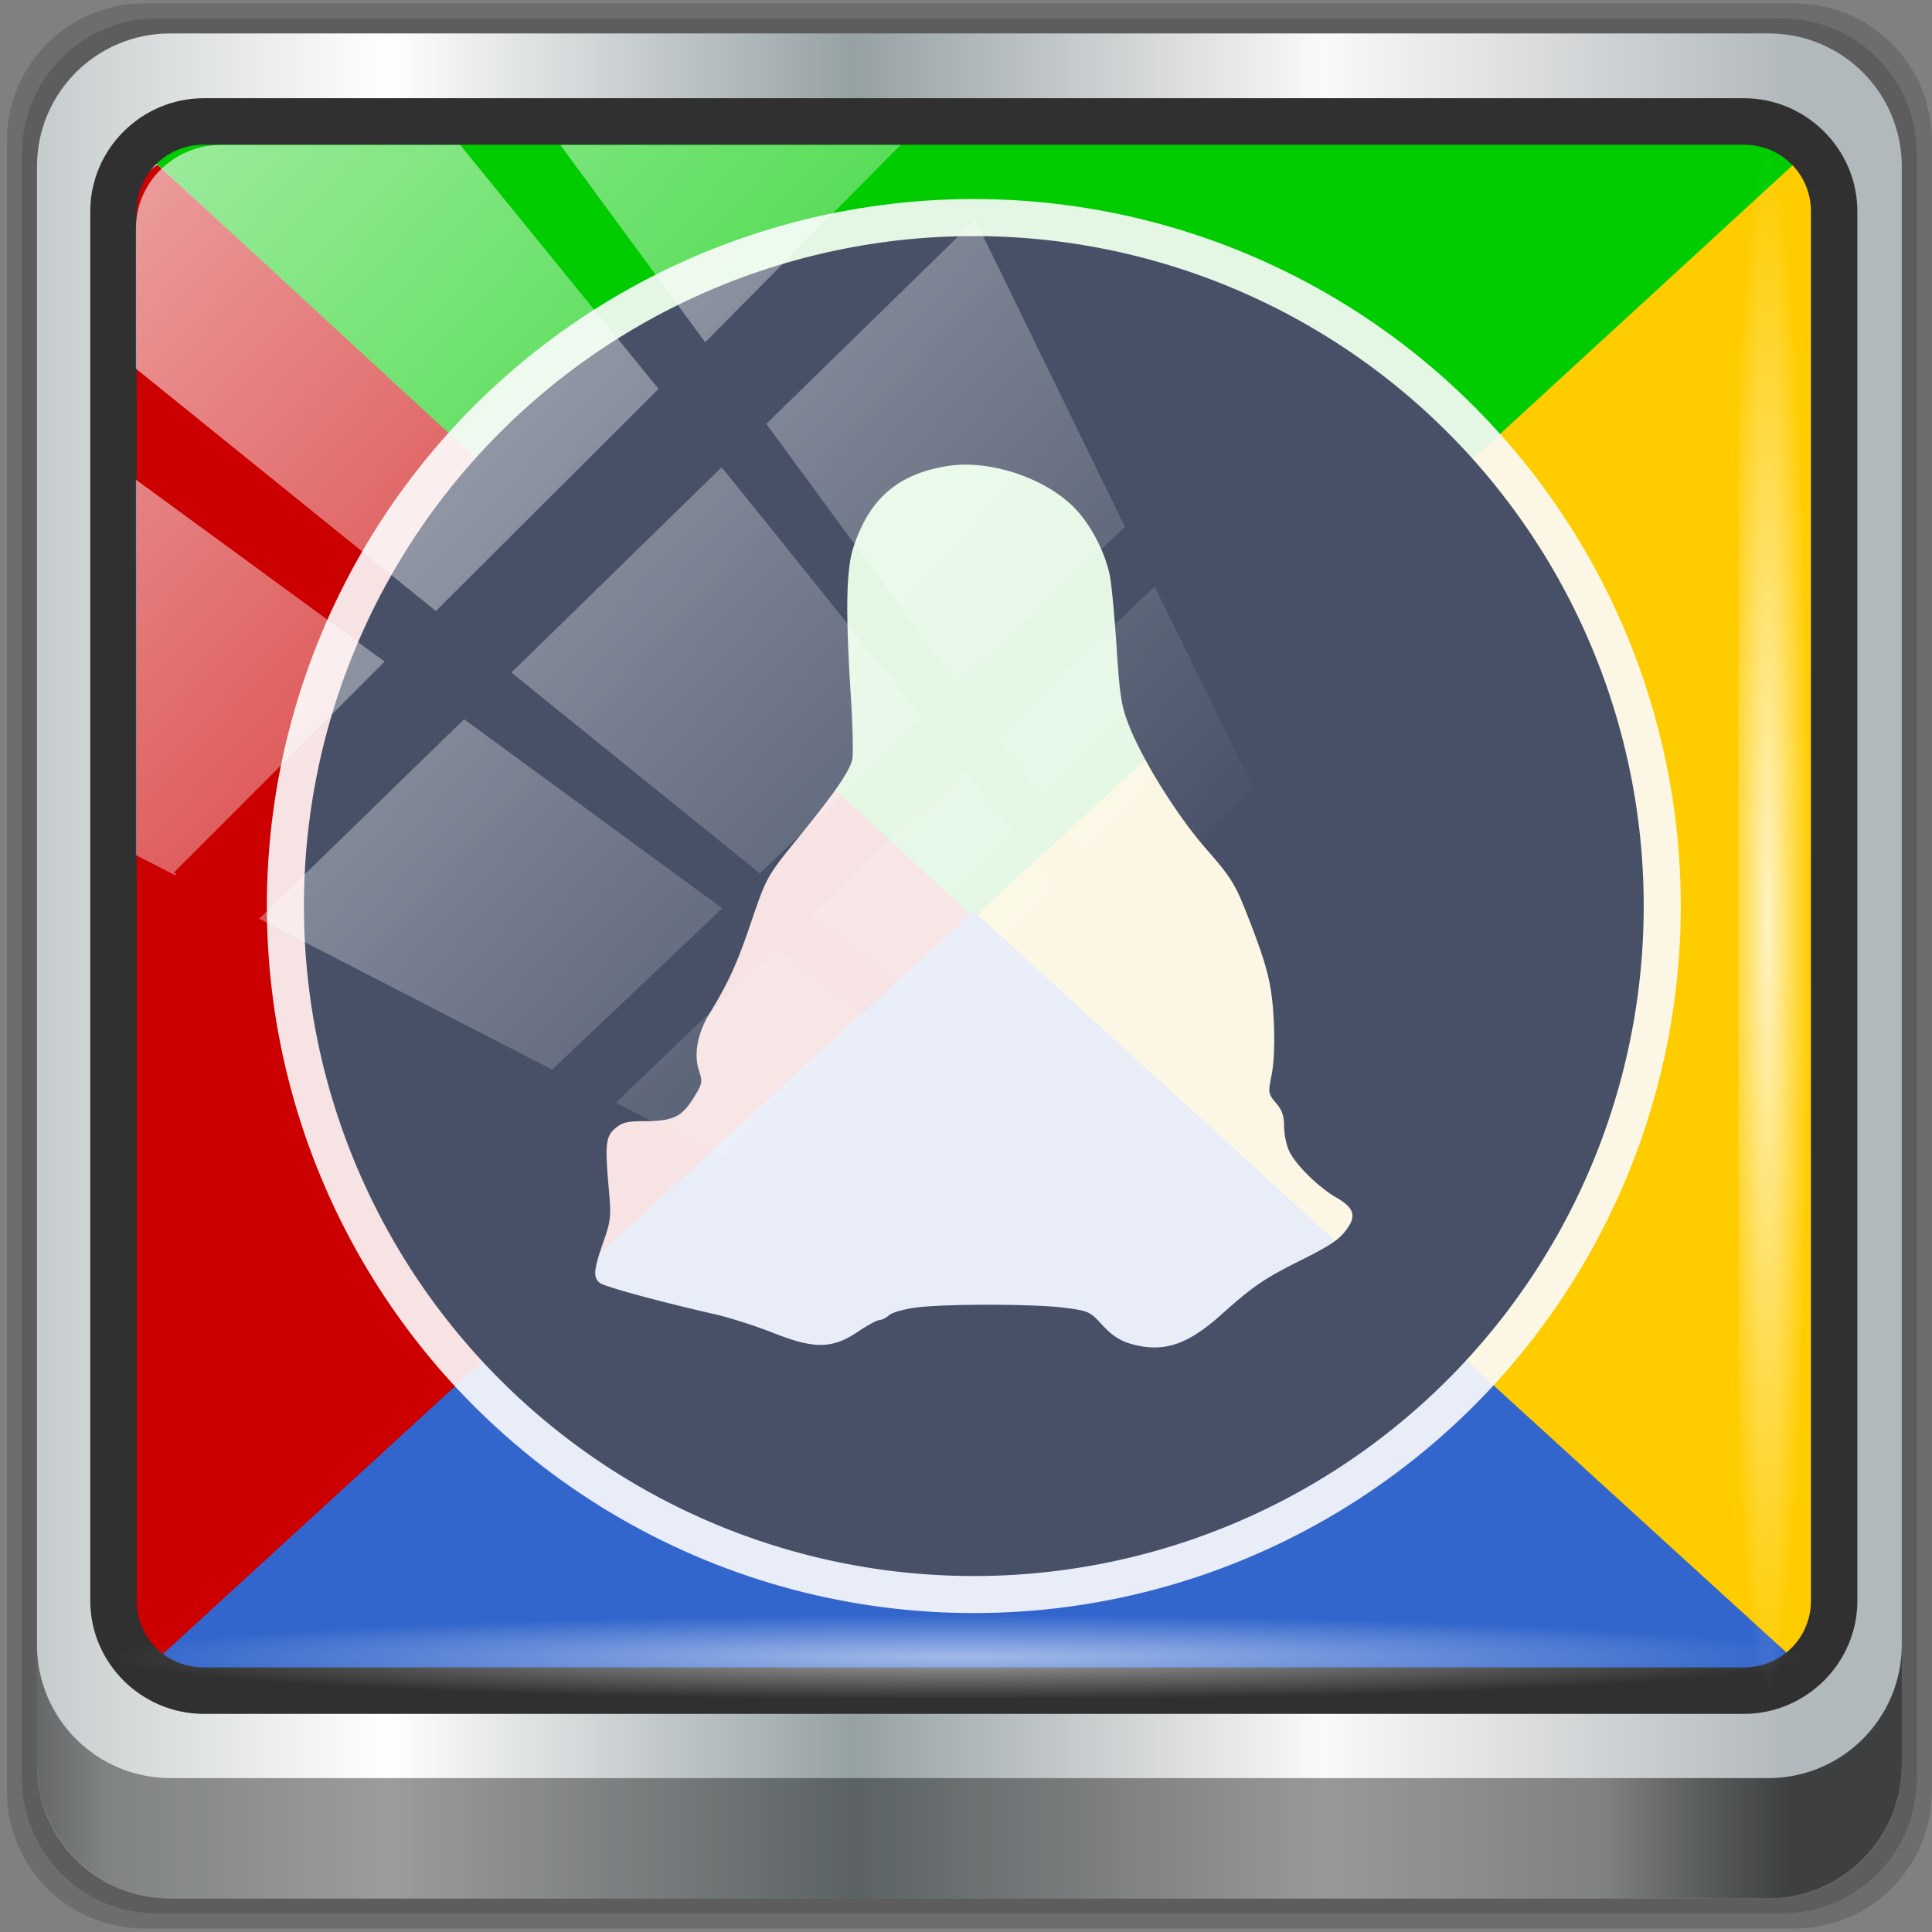 <?xml version="1.0" encoding="UTF-8" standalone="no"?>
<!-- Created with Inkscape (http://www.inkscape.org/) -->

<svg
   xmlns:dc="http://purl.org/dc/elements/1.1/"
   xmlns:cc="http://creativecommons.org/ns#"
   xmlns:rdf="http://www.w3.org/1999/02/22-rdf-syntax-ns#"
   xmlns:svg="http://www.w3.org/2000/svg"
   xmlns="http://www.w3.org/2000/svg"
   xmlns:xlink="http://www.w3.org/1999/xlink"
   xmlns:sodipodi="http://sodipodi.sourceforge.net/DTD/sodipodi-0.dtd"
   xmlns:inkscape="http://www.inkscape.org/namespaces/inkscape"
   version="1.0"
   width="96"
   height="96"
   id="svg2408"
   inkscape:version="0.92.2 5c3e80d, 2017-08-06"
   sodipodi:docname="playonlinux.svg">
  <rect width="100%" height="100%" fill="#808080" stroke="none"/>
  <sodipodi:namedview
     pagecolor="#ffffff"
     bordercolor="#666666"
     borderopacity="1"
     objecttolerance="10"
     gridtolerance="10"
     guidetolerance="10"
     inkscape:pageopacity="0"
     inkscape:pageshadow="2"
     inkscape:window-width="1280"
     inkscape:window-height="945"
     id="namedview115"
     showgrid="false"
     inkscape:zoom="3.7864582"
     inkscape:cx="2.5485184"
     inkscape:cy="48"
     inkscape:window-x="0"
     inkscape:window-y="20"
     inkscape:window-maximized="1"
     inkscape:current-layer="g2570"
     showguides="true"
     inkscape:guide-bbox="true"
     inkscape:snap-global="false">
    <sodipodi:guide
       position="48.198,40.671"
       orientation="1,0"
       id="guide2460"
       inkscape:locked="false" />
  </sodipodi:namedview>
  <defs
     id="defs2410">
    <linearGradient
       inkscape:collect="always"
       id="linearGradient2532">
      <stop
         style="stop-color:#ffffff;stop-opacity:1;"
         offset="0"
         id="stop2528" />
      <stop
         style="stop-color:#ffffff;stop-opacity:0;"
         offset="1"
         id="stop2530" />
    </linearGradient>
    <linearGradient
       inkscape:collect="always"
       id="linearGradient2524">
      <stop
         style="stop-color:#ffffff;stop-opacity:1;"
         offset="0"
         id="stop2520" />
      <stop
         style="stop-color:#ffffff;stop-opacity:0;"
         offset="1"
         id="stop2522" />
    </linearGradient>
    <linearGradient
       id="linearGradient3780">
      <stop
         id="stop3782"
         style="stop-color:#ffffff;stop-opacity:1"
         offset="0" />
      <stop
         id="stop3784"
         style="stop-color:#ffffff;stop-opacity:0"
         offset="1" />
    </linearGradient>
    <linearGradient
       id="linearGradient3770">
      <stop
         id="stop3772"
         style="stop-color:#ff8080;stop-opacity:1"
         offset="0" />
      <stop
         id="stop3774"
         style="stop-color:#aa0000;stop-opacity:1"
         offset="1" />
    </linearGradient>
    <linearGradient
       id="linearGradient3758">
      <stop
         id="stop3760"
         style="stop-color:#fff6d5;stop-opacity:1"
         offset="0" />
      <stop
         id="stop3762"
         style="stop-color:#f1b31e;stop-opacity:1"
         offset="1" />
    </linearGradient>
    <linearGradient
       id="linearGradient3695">
      <stop
         id="stop3697"
         style="stop-color:#ffffff;stop-opacity:1"
         offset="0" />
      <stop
         id="stop3699"
         style="stop-color:#bebebe;stop-opacity:1"
         offset="1" />
    </linearGradient>
    <linearGradient
       id="linearGradient3663">
      <stop
         id="stop3665"
         style="stop-color:#ffffff;stop-opacity:1"
         offset="0" />
      <stop
         id="stop3667"
         style="stop-color:#b9b9b9;stop-opacity:1"
         offset="1" />
    </linearGradient>
    <linearGradient
       id="linearGradient3703">
      <stop
         id="stop3705"
         style="stop-color:#ffffff;stop-opacity:1"
         offset="0" />
      <stop
         id="stop3711"
         style="stop-color:#ffffff;stop-opacity:0.471"
         offset="0.6" />
      <stop
         id="stop3707"
         style="stop-color:#ffffff;stop-opacity:0"
         offset="1" />
    </linearGradient>
    <linearGradient
       id="linearGradient3684">
      <stop
         id="stop3686"
         style="stop-color:#5c88bc;stop-opacity:1"
         offset="0" />
      <stop
         id="stop3690"
         style="stop-color:#5c88bc;stop-opacity:1"
         offset="0.788" />
      <stop
         id="stop3688"
         style="stop-color:#416da4;stop-opacity:1"
         offset="1" />
    </linearGradient>
    <linearGradient
       id="linearGradient3664">
      <stop
         id="stop3666"
         style="stop-color:#f8e076;stop-opacity:1"
         offset="0" />
      <stop
         id="stop3680"
         style="stop-color:#f8e076;stop-opacity:1"
         offset="0.799" />
      <stop
         id="stop3668"
         style="stop-color:#f3db44;stop-opacity:1"
         offset="1" />
    </linearGradient>
    <linearGradient
       id="linearGradient3654">
      <stop
         id="stop3656"
         style="stop-color:#75c624;stop-opacity:1"
         offset="0" />
      <stop
         id="stop3662"
         style="stop-color:#75c624;stop-opacity:1"
         offset="0.783" />
      <stop
         id="stop3658"
         style="stop-color:#60a914;stop-opacity:1"
         offset="1" />
    </linearGradient>
    <linearGradient
       id="linearGradient3644">
      <stop
         id="stop3646"
         style="stop-color:#ef2929;stop-opacity:1"
         offset="0" />
      <stop
         id="stop3652"
         style="stop-color:#ef2929;stop-opacity:1"
         offset="0.801" />
      <stop
         id="stop3648"
         style="stop-color:#df1616;stop-opacity:1"
         offset="1" />
    </linearGradient>
    <linearGradient
       x1="45.448"
       y1="92.54"
       x2="45.448"
       y2="7.017"
       id="ButtonShadow"
       gradientUnits="userSpaceOnUse"
       gradientTransform="scale(1.006,0.994)">
      <stop
         id="stop3750"
         style="stop-color:#000000;stop-opacity:1"
         offset="0" />
      <stop
         id="stop3752"
         style="stop-color:#000000;stop-opacity:0.588"
         offset="1" />
    </linearGradient>
    <linearGradient
       id="linearGradient3737">
      <stop
         id="stop3739"
         style="stop-color:#ffffff;stop-opacity:1"
         offset="0" />
      <stop
         id="stop3741"
         style="stop-color:#ffffff;stop-opacity:0"
         offset="1" />
    </linearGradient>
    <filter
       color-interpolation-filters="sRGB"
       id="filter3174">
      <feGaussianBlur
         id="feGaussianBlur3176"
         stdDeviation="1.71" />
    </filter>
    <linearGradient
       x1="36.357"
       y1="6"
       x2="36.357"
       y2="63.893"
       id="linearGradient3188"
       xlink:href="#linearGradient3737"
       gradientUnits="userSpaceOnUse" />
    <filter
       x="-0.192"
       y="-0.192"
       width="1.384"
       height="1.384"
       color-interpolation-filters="sRGB"
       id="filter3794">
      <feGaussianBlur
         id="feGaussianBlur3796"
         stdDeviation="5.28" />
    </filter>
    <linearGradient
       x1="48"
       y1="20.221"
       x2="48"
       y2="138.661"
       id="linearGradient3613"
       xlink:href="#linearGradient3737"
       gradientUnits="userSpaceOnUse" />
    <radialGradient
       cx="48"
       cy="90.172"
       r="42"
       fx="48"
       fy="90.172"
       id="radialGradient3619"
       xlink:href="#linearGradient3737"
       gradientUnits="userSpaceOnUse"
       gradientTransform="matrix(1.157,0,0,0.996,-7.551,0.197)" />
    <clipPath
       id="clipPath3613">
      <rect
         width="84"
         height="84"
         rx="6"
         ry="6"
         x="6"
         y="6"
         id="rect3615"
         style="fill:#ffffff;fill-opacity:1;fill-rule:nonzero;stroke:none" />
    </clipPath>
    <radialGradient
       cx="48"
       cy="48"
       r="21"
       fx="48"
       fy="48"
       id="radialGradient3650"
       xlink:href="#linearGradient3644"
       gradientUnits="userSpaceOnUse"
       gradientTransform="matrix(7.3015877e-8,-1.917,2,7.6190475e-8,-48,140)" />
    <radialGradient
       cx="48"
       cy="67.25"
       r="40.25"
       fx="48"
       fy="67.25"
       id="radialGradient3660"
       xlink:href="#linearGradient3654"
       gradientUnits="userSpaceOnUse"
       gradientTransform="matrix(1,0,0,1.043,0,-22.174)" />
    <radialGradient
       cx="48"
       cy="48"
       r="21"
       fx="48"
       fy="48"
       id="radialGradient3670"
       xlink:href="#linearGradient3664"
       gradientUnits="userSpaceOnUse"
       gradientTransform="matrix(2,0,0,1.917,-48,-44)" />
    <radialGradient
       cx="37.646"
       cy="48"
       r="42"
       fx="37.646"
       fy="48"
       id="radialGradient3682"
       xlink:href="#linearGradient3684"
       gradientUnits="userSpaceOnUse"
       gradientTransform="matrix(0,1,-1,0,96,10)" />
    <radialGradient
       cx="48"
       cy="48"
       r="42"
       fx="48"
       fy="48"
       id="radialGradient3694"
       xlink:href="#linearGradient3684"
       gradientUnits="userSpaceOnUse"
       gradientTransform="matrix(0,1,-1,0,96,110)" />
    <radialGradient
       cx="48"
       cy="48"
       r="52.679"
       fx="48"
       fy="48"
       id="radialGradient3709"
       xlink:href="#linearGradient3703"
       gradientUnits="userSpaceOnUse"
       gradientTransform="matrix(0.709,0.709,-0.7,0.7,47.586,-19.608)" />
    <radialGradient
       cx="48"
       cy="48"
       r="52.679"
       fx="48"
       fy="48"
       id="radialGradient3661"
       xlink:href="#linearGradient3703"
       gradientUnits="userSpaceOnUse"
       gradientTransform="matrix(-0.709,0.709,-0.7,-0.7,115.608,47.586)" />
    <filter
       color-interpolation-filters="sRGB"
       id="filter3684">
      <feGaussianBlur
         id="feGaussianBlur3686"
         stdDeviation="1.495" />
    </filter>
    <radialGradient
       cx="47.985"
       cy="48.018"
       r="37.376"
       fx="47.985"
       fy="48.018"
       id="radialGradient3714"
       xlink:href="#linearGradient3663"
       gradientUnits="userSpaceOnUse"
       gradientTransform="translate(-1.518,4.9872854e-7)" />
    <linearGradient
       x1="15"
       y1="48"
       x2="81"
       y2="48"
       id="linearGradient3716"
       xlink:href="#linearGradient3695"
       gradientUnits="userSpaceOnUse"
       gradientTransform="matrix(0,1,-1,0,186,0)" />
    <linearGradient
       x1="23.25"
       y1="77.172"
       x2="72.75"
       y2="77.172"
       id="linearGradient3764"
       xlink:href="#linearGradient3770"
       gradientUnits="userSpaceOnUse"
       gradientTransform="matrix(0,-0.947,-0.964,0,286.412,136.199)" />
    <linearGradient
       x1="23.25"
       y1="77.172"
       x2="72.75"
       y2="77.172"
       id="linearGradient3768"
       xlink:href="#linearGradient3758"
       gradientUnits="userSpaceOnUse"
       gradientTransform="matrix(0,-0.947,0.964,0,193.912,136.199)" />
    <linearGradient
       x1="9.091"
       y1="48.018"
       x2="83.843"
       y2="48.018"
       id="linearGradient3786"
       xlink:href="#linearGradient3780"
       gradientUnits="userSpaceOnUse"
       gradientTransform="matrix(0,0.336,0.576,0,212.504,59.037)" />
    <radialGradient
       cx="25.873"
       cy="48.018"
       r="37.376"
       fx="25.873"
       fy="48.018"
       id="radialGradient3788"
       xlink:href="#linearGradient3663"
       gradientUnits="userSpaceOnUse"
       gradientTransform="matrix(1,0,0,1.195,0,-9.37)" />
    <linearGradient
       x1="45.448"
       y1="92.54"
       x2="45.448"
       y2="7.017"
       id="ButtonShadow-0"
       gradientUnits="userSpaceOnUse"
       gradientTransform="matrix(1.006,0,0,0.994,100,0)">
      <stop
         id="stop3750-8"
         style="stop-color:#000000;stop-opacity:1"
         offset="0" />
      <stop
         id="stop3752-5"
         style="stop-color:#000000;stop-opacity:0.588"
         offset="1" />
    </linearGradient>
    <linearGradient
       x1="32.251"
       y1="6.132"
       x2="32.251"
       y2="90.239"
       id="linearGradient3780-7"
       xlink:href="#ButtonShadow-0"
       gradientUnits="userSpaceOnUse"
       gradientTransform="matrix(1.024,0,0,1.012,-1.143,-98.071)" />
    <linearGradient
       x1="32.251"
       y1="6.132"
       x2="32.251"
       y2="90.239"
       id="linearGradient3772"
       xlink:href="#ButtonShadow-0"
       gradientUnits="userSpaceOnUse"
       gradientTransform="matrix(1.024,0,0,1.012,-1.143,-98.071)" />
    <linearGradient
       x1="32.251"
       y1="6.132"
       x2="32.251"
       y2="90.239"
       id="linearGradient3725"
       xlink:href="#ButtonShadow-0"
       gradientUnits="userSpaceOnUse"
       gradientTransform="matrix(1.024,0,0,1.012,-1.143,-98.071)" />
    <linearGradient
       x1="32.251"
       y1="6.132"
       x2="32.251"
       y2="90.239"
       id="linearGradient3721"
       xlink:href="#ButtonShadow-0"
       gradientUnits="userSpaceOnUse"
       gradientTransform="translate(0,-97)" />
    <linearGradient
       x1="32.251"
       y1="6.132"
       x2="32.251"
       y2="90.239"
       id="linearGradient3071"
       xlink:href="#ButtonShadow-0"
       gradientUnits="userSpaceOnUse"
       gradientTransform="matrix(1.024,0,0,1.012,-1.143,-98.071)" />
    <linearGradient
       id="linearGradient5128-4">
      <stop
         id="stop5130-1"
         style="stop-color:#e5e5e5;stop-opacity:1"
         offset="0" />
      <stop
         id="stop5132-0"
         style="stop-color:#ababab;stop-opacity:1"
         offset="1" />
    </linearGradient>
    <linearGradient
       x1="86.133"
       y1="105.105"
       x2="84.639"
       y2="20.895"
       id="linearGradient3801-4"
       xlink:href="#linearGradient5128-4"
       gradientUnits="userSpaceOnUse"
       gradientTransform="matrix(0.415,0,0,0.415,21.438,21.853)" />
    <linearGradient
       id="linearGradient3397-2">
      <stop
         id="stop3399-6"
         style="stop-color:#aaaaaa;stop-opacity:1"
         offset="0" />
      <stop
         id="stop3401-7"
         style="stop-color:#8c8c8c;stop-opacity:1"
         offset="1" />
    </linearGradient>
    <linearGradient
       x1="37.201"
       y1="1"
       x2="37.201"
       y2="45"
       id="linearGradient3806-9"
       xlink:href="#linearGradient3397-2"
       gradientUnits="userSpaceOnUse"
       gradientTransform="matrix(1.279,0,0,1.279,17.302,18.581)" />
    <linearGradient
       x1="63.999"
       y1="3.1"
       x2="63.999"
       y2="122.899"
       id="linearGradient3309-3"
       gradientUnits="userSpaceOnUse">
      <stop
         id="stop3311-3"
         style="stop-color:#f6f6f6;stop-opacity:1"
         offset="0" />
      <stop
         id="stop3313-1"
         style="stop-color:#d2d2d2;stop-opacity:1"
         offset="1" />
    </linearGradient>
    <linearGradient
       x1="20.759"
       y1="1"
       x2="20.759"
       y2="45.017"
       id="linearGradient3804-6"
       xlink:href="#linearGradient3309-3"
       gradientUnits="userSpaceOnUse"
       gradientTransform="matrix(1.279,0,0,1.279,17.302,18.581)" />
    <linearGradient
       id="linearGradient4327">
      <stop
         id="stop4329"
         style="stop-color:#70a83e;stop-opacity:1"
         offset="0" />
      <stop
         id="stop4331"
         style="stop-color:#9fd058;stop-opacity:1"
         offset="1" />
    </linearGradient>
    <linearGradient
       x1="48"
       y1="90"
       x2="48"
       y2="5.988"
       id="linearGradient3878-4"
       xlink:href="#linearGradient3700-0"
       gradientUnits="userSpaceOnUse" />
    <linearGradient
       id="linearGradient3700-0">
      <stop
         id="stop3702-1"
         style="stop-color:#70a83e;stop-opacity:1"
         offset="0" />
      <stop
         id="stop3704-43"
         style="stop-color:#9fd058;stop-opacity:1"
         offset="1" />
    </linearGradient>
    <linearGradient
       x1="48"
       y1="90"
       x2="48"
       y2="5.988"
       id="linearGradient3617-6"
       xlink:href="#linearGradient3700-0"
       gradientUnits="userSpaceOnUse" />
    <clipPath
       id="clipPath2973-9">
      <rect
         width="84"
         height="84"
         rx="6"
         ry="6"
         x="6"
         y="6"
         id="rect2975-6"
         style="fill:url(#linearGradient2977);fill-opacity:1;fill-rule:nonzero;stroke:none" />
    </clipPath>
    <filter
       color-interpolation-filters="sRGB"
       id="filter3174-4">
      <feGaussianBlur
         id="feGaussianBlur3176-3"
         stdDeviation="1.71" />
    </filter>
    <linearGradient
       x1="45.448"
       y1="92.54"
       x2="45.448"
       y2="7.017"
       id="ButtonShadow-3"
       gradientUnits="userSpaceOnUse"
       gradientTransform="scale(1.006,0.994)">
      <stop
         id="stop3750-4"
         style="stop-color:#000000;stop-opacity:1"
         offset="0" />
      <stop
         id="stop3752-3"
         style="stop-color:#000000;stop-opacity:0.588"
         offset="1" />
    </linearGradient>
    <linearGradient
       x1="45.448"
       y1="92.54"
       x2="45.448"
       y2="7.017"
       id="ButtonShadow-9"
       gradientUnits="userSpaceOnUse"
       gradientTransform="scale(1.006,0.994)">
      <stop
         id="stop3750-5"
         style="stop-color:#000000;stop-opacity:1"
         offset="0" />
      <stop
         id="stop3752-57"
         style="stop-color:#000000;stop-opacity:0.588"
         offset="1" />
    </linearGradient>
    <linearGradient
       id="linearGradient3737-2">
      <stop
         id="stop3739-9"
         style="stop-color:#ffffff;stop-opacity:1"
         offset="0" />
      <stop
         id="stop3741-9"
         style="stop-color:#ffffff;stop-opacity:0"
         offset="1" />
    </linearGradient>
    <linearGradient
       id="linearGradient3700">
      <stop
         id="stop3702"
         style="stop-color:#70a83e;stop-opacity:1"
         offset="0" />
      <stop
         id="stop3704"
         style="stop-color:#9fd058;stop-opacity:1"
         offset="1" />
    </linearGradient>
    <filter
       color-interpolation-filters="sRGB"
       id="filter3174-0">
      <feGaussianBlur
         id="feGaussianBlur3176-5"
         stdDeviation="1.71" />
    </filter>
    <linearGradient
       x1="36.357"
       y1="6"
       x2="36.357"
       y2="63.893"
       id="linearGradient3188-8"
       xlink:href="#linearGradient3737-2"
       gradientUnits="userSpaceOnUse" />
    <filter
       x="-0.192"
       y="-0.192"
       width="1.384"
       height="1.384"
       color-interpolation-filters="sRGB"
       id="filter3794-0">
      <feGaussianBlur
         id="feGaussianBlur3796-5"
         stdDeviation="5.28" />
    </filter>
    <linearGradient
       x1="48"
       y1="20.221"
       x2="48"
       y2="138.661"
       id="linearGradient3613-7"
       xlink:href="#linearGradient3737-2"
       gradientUnits="userSpaceOnUse" />
    <radialGradient
       cx="48"
       cy="90.172"
       r="42"
       fx="48"
       fy="90.172"
       id="radialGradient3619-1"
       xlink:href="#linearGradient3737-2"
       gradientUnits="userSpaceOnUse"
       gradientTransform="matrix(1.157,0,0,0.996,-7.551,0.197)" />
    <clipPath
       id="clipPath3613-0">
      <rect
         width="84"
         height="84"
         rx="6"
         ry="6"
         x="6"
         y="6"
         id="rect3615-9"
         style="fill:#ffffff;fill-opacity:1;fill-rule:nonzero;stroke:none" />
    </clipPath>
    <linearGradient
       x1="48"
       y1="90"
       x2="48"
       y2="5.988"
       id="linearGradient3617"
       xlink:href="#linearGradient3700"
       gradientUnits="userSpaceOnUse" />
    <linearGradient
       id="linearGradient5128">
      <stop
         id="stop5130"
         style="stop-color:#e5e5e5;stop-opacity:1"
         offset="0" />
      <stop
         id="stop5132"
         style="stop-color:#ababab;stop-opacity:1"
         offset="1" />
    </linearGradient>
    <linearGradient
       x1="63.999"
       y1="3.1"
       x2="63.999"
       y2="122.899"
       id="linearGradient3309"
       gradientUnits="userSpaceOnUse">
      <stop
         id="stop3311"
         style="stop-color:#f6f6f6;stop-opacity:1"
         offset="0" />
      <stop
         id="stop3313"
         style="stop-color:#d2d2d2;stop-opacity:1"
         offset="1" />
    </linearGradient>
    <linearGradient
       id="linearGradient3397">
      <stop
         id="stop3399"
         style="stop-color:#aaaaaa;stop-opacity:1"
         offset="0" />
      <stop
         id="stop3401"
         style="stop-color:#8c8c8c;stop-opacity:1"
         offset="1" />
    </linearGradient>
    <linearGradient
       x1="86.133"
       y1="105.105"
       x2="84.639"
       y2="20.895"
       id="linearGradient3801"
       xlink:href="#linearGradient5128"
       gradientUnits="userSpaceOnUse"
       gradientTransform="matrix(0.415,0,0,0.415,21.438,21.853)" />
    <linearGradient
       x1="20.759"
       y1="1"
       x2="20.759"
       y2="45.017"
       id="linearGradient3804"
       xlink:href="#linearGradient3309"
       gradientUnits="userSpaceOnUse"
       gradientTransform="matrix(1.279,0,0,1.279,17.302,18.581)" />
    <linearGradient
       x1="37.201"
       y1="1"
       x2="37.201"
       y2="45"
       id="linearGradient3806"
       xlink:href="#linearGradient3397"
       gradientUnits="userSpaceOnUse"
       gradientTransform="matrix(1.279,0,0,1.279,17.302,18.581)" />
    <linearGradient
       x1="48"
       y1="90"
       x2="48"
       y2="5.988"
       id="linearGradient3878"
       xlink:href="#linearGradient3700"
       gradientUnits="userSpaceOnUse" />
    <linearGradient
       id="linearGradient3700-4">
      <stop
         id="stop3702-4"
         style="stop-color:#70a83e;stop-opacity:1"
         offset="0" />
      <stop
         id="stop3704-4"
         style="stop-color:#9fd058;stop-opacity:1"
         offset="1" />
    </linearGradient>
    <clipPath
       id="clipPath2973">
      <rect
         width="84"
         height="84"
         rx="6"
         ry="6"
         x="6"
         y="6"
         id="rect2975"
         style="fill:url(#linearGradient2977);fill-opacity:1;fill-rule:nonzero;stroke:none" />
    </clipPath>
    <linearGradient
       x1="48"
       y1="90"
       x2="48"
       y2="5.988"
       id="linearGradient2977"
       xlink:href="#linearGradient3700-4"
       gradientUnits="userSpaceOnUse" />
    <linearGradient
       x1="58.65"
       y1="122"
       x2="58.65"
       y2="5.425"
       id="ButtonColor"
       gradientUnits="userSpaceOnUse"
       gradientTransform="matrix(1.017,0,0,1.017,-1.103,-1.103)">
      <stop
         id="stop3189"
         style="stop-color:#623b6b;stop-opacity:1"
         offset="0" />
      <stop
         id="stop3191"
         style="stop-color:#ad7fa8;stop-opacity:1"
         offset="1" />
    </linearGradient>
    <linearGradient
       x1="48"
       y1="90"
       x2="48"
       y2="5.988"
       id="linearGradient3708"
       xlink:href="#ButtonColor"
       gradientUnits="userSpaceOnUse" />
    <linearGradient
       x1="45.448"
       y1="92.54"
       x2="45.448"
       y2="7.017"
       id="ButtonShadow-0-8"
       gradientUnits="userSpaceOnUse"
       gradientTransform="matrix(1.006,0,0,0.994,100,0)">
      <stop
         id="stop3750-8-6"
         style="stop-color:#000000;stop-opacity:1"
         offset="0" />
      <stop
         id="stop3752-5-2"
         style="stop-color:#000000;stop-opacity:0.588"
         offset="1" />
    </linearGradient>
    <linearGradient
       x1="32.251"
       y1="6.132"
       x2="32.251"
       y2="90.239"
       id="linearGradient3780-2"
       xlink:href="#ButtonShadow-0-8"
       gradientUnits="userSpaceOnUse"
       gradientTransform="matrix(1.024,0,0,1.012,-1.143,-98.071)" />
    <linearGradient
       x1="32.251"
       y1="6.132"
       x2="32.251"
       y2="90.239"
       id="linearGradient3772-2"
       xlink:href="#ButtonShadow-0-8"
       gradientUnits="userSpaceOnUse"
       gradientTransform="matrix(1.024,0,0,1.012,-1.143,-98.071)" />
    <linearGradient
       x1="32.251"
       y1="6.132"
       x2="32.251"
       y2="90.239"
       id="linearGradient3725-8"
       xlink:href="#ButtonShadow-0-8"
       gradientUnits="userSpaceOnUse"
       gradientTransform="matrix(1.024,0,0,1.012,-1.143,-98.071)" />
    <linearGradient
       x1="32.251"
       y1="6.132"
       x2="32.251"
       y2="90.239"
       id="linearGradient3721-0"
       xlink:href="#ButtonShadow-0-8"
       gradientUnits="userSpaceOnUse"
       gradientTransform="translate(0,-97)" />
    <linearGradient
       x1="32.251"
       y1="6.132"
       x2="32.251"
       y2="90.239"
       id="linearGradient2969"
       xlink:href="#ButtonShadow-0-8"
       gradientUnits="userSpaceOnUse"
       gradientTransform="matrix(1.024,0,0,1.012,-1.143,-98.071)" />
    <linearGradient
       y2="68"
       x2="62"
       y1="8"
       x1="62"
       gradientTransform="matrix(1.186,0,0,1.164,-42.22,-46.722)"
       gradientUnits="userSpaceOnUse"
       id="linearGradient4110"
       xlink:href="#linearGradient3888-8-4-8-4-6-9-0-8-7-9"
       inkscape:collect="always" />
    <linearGradient
       y2="47"
       x2="90"
       y1="47"
       x1="6"
       gradientTransform="matrix(1.135,0,0,1.116,-152.842,-45.206)"
       gradientUnits="userSpaceOnUse"
       id="linearGradient4108"
       xlink:href="#linearGradient5700"
       inkscape:collect="always" />
    <linearGradient
       y2="47"
       x2="90"
       y1="47"
       x1="6"
       gradientTransform="matrix(1.135,0,0,1.116,-40.037,-45.206)"
       gradientUnits="userSpaceOnUse"
       id="linearGradient5698"
       xlink:href="#linearGradient5700"
       inkscape:collect="always" />
    <linearGradient
       id="linearGradient6139-0">
      <stop
         style="stop-color:#b7b7b7;stop-opacity:1;"
         offset="0"
         id="stop6141-2" />
      <stop
         id="stop6151-0"
         offset="0.25"
         style="stop-color:#ffffff;stop-opacity:1;" />
      <stop
         id="stop6147-1"
         offset="0.5"
         style="stop-color:#9d9d9d;stop-opacity:1;" />
      <stop
         style="stop-color:#fafafa;stop-opacity:1;"
         offset="0.75"
         id="stop6149-4" />
      <stop
         style="stop-color:#b7b7b7;stop-opacity:1;"
         offset="1"
         id="stop6143-4" />
    </linearGradient>
    <linearGradient
       gradientUnits="userSpaceOnUse"
       y2="47"
       x2="90"
       y1="47"
       x1="6"
       id="linearGradient3923"
       xlink:href="#linearGradient6139-0"
       inkscape:collect="always" />
    <linearGradient
       id="linearGradient3832-0-6-1-1">
      <stop
         id="stop3834-6-3-7-1"
         offset="0"
         style="stop-color:#000000;stop-opacity:1;" />
      <stop
         style="stop-color:#000000;stop-opacity:0.588;"
         offset="0.1"
         id="stop3872-2-4" />
      <stop
         id="stop3844-6-2-7-6"
         offset="0.9"
         style="stop-color:#000000;stop-opacity:0.588;" />
      <stop
         id="stop3836-5-0-2-9"
         offset="1"
         style="stop-color:#000000;stop-opacity:1;" />
    </linearGradient>
    <linearGradient
       id="linearGradient4091-0-3-0-7">
      <stop
         id="stop4093-3-6-4-2"
         offset="0"
         style="stop-color:#ffffff;stop-opacity:1;" />
      <stop
         style="stop-color:#ffffff;stop-opacity:1;"
         offset="0.8"
         id="stop4099-6-1-8-3" />
      <stop
         id="stop4095-1-0-7-9"
         offset="1"
         style="stop-color:#ffffff;stop-opacity:0;" />
    </linearGradient>
    <radialGradient
       r="42"
       fy="-27"
       fx="48"
       cy="-27"
       cx="48"
       gradientTransform="matrix(-1.072,0,0,-0.875,199.464,-19.126)"
       gradientUnits="userSpaceOnUse"
       id="radialGradient3118"
       xlink:href="#linearGradient4091-0-3-0-7"
       inkscape:collect="always" />
    <linearGradient
       id="linearGradient3888-8-4-8-6"
       inkscape:collect="always">
      <stop
         id="stop3890-4-7-9-7"
         offset="0"
         style="stop-color:#ffffff;stop-opacity:1;" />
      <stop
         id="stop3892-5-8-2-7"
         offset="1"
         style="stop-color:#ffffff;stop-opacity:0;" />
    </linearGradient>
    <radialGradient
       r="41"
       fy="6.213"
       fx="158"
       cy="6.213"
       cx="158"
       gradientTransform="matrix(0,1.621,-2.038,0,160.664,-243.037)"
       gradientUnits="userSpaceOnUse"
       id="radialGradient3114"
       xlink:href="#linearGradient3888-8-4-8-6"
       inkscape:collect="always" />
    <linearGradient
       id="linearGradient3921">
      <stop
         id="stop3923"
         offset="0"
         style="stop-color:#2cffee;stop-opacity:1;" />
      <stop
         id="stop3925"
         offset="1"
         style="stop-color:#00586e;stop-opacity:1;" />
    </linearGradient>
    <radialGradient
       r="38"
       fy="43"
       fx="48"
       cy="43"
       cx="48"
       gradientTransform="matrix(1.186,0,0,1.065,-42.22,-42.735)"
       gradientUnits="userSpaceOnUse"
       id="radialGradient4985"
       xlink:href="#linearGradient3921"
       inkscape:collect="always" />
    <linearGradient
       id="linearGradient3888-8-4-8-4-6-9-0-8-7-9"
       inkscape:collect="always">
      <stop
         id="stop3890-4-7-9-5-7-0-8-8-8-6"
         offset="0"
         style="stop-color:#ffffff;stop-opacity:1;" />
      <stop
         id="stop3892-5-8-2-8-3-3-3-06-4-4"
         offset="1"
         style="stop-color:#ffffff;stop-opacity:0;" />
    </linearGradient>
    <linearGradient
       y2="68"
       x2="62"
       y1="8"
       x1="62"
       gradientTransform="matrix(1.186,0,0,1.164,-42.22,-46.722)"
       gradientUnits="userSpaceOnUse"
       id="linearGradient4987"
       xlink:href="#linearGradient3888-8-4-8-4-6-9-0-8-7-9"
       inkscape:collect="always" />
    <linearGradient
       id="linearGradient5700">
      <stop
         style="stop-color:#ffffff;stop-opacity:0;"
         offset="0"
         id="stop5702" />
      <stop
         id="stop5704"
         offset="0.037"
         style="stop-color:#ffffff;stop-opacity:0.851;" />
      <stop
         style="stop-color:#ffffff;stop-opacity:0;"
         offset="0.065"
         id="stop5706" />
      <stop
         id="stop5712"
         offset="0.945"
         style="stop-color:#ffffff;stop-opacity:0;" />
      <stop
         id="stop5710"
         offset="0.966"
         style="stop-color:#ffffff;stop-opacity:0.851;" />
      <stop
         style="stop-color:#ffffff;stop-opacity:0;"
         offset="1"
         id="stop5708" />
    </linearGradient>
    <radialGradient
       cx="37.646"
       cy="48"
       r="42"
       fx="37.646"
       fy="48"
       id="radialGradient3682-9"
       xlink:href="#linearGradient3684-8"
       gradientUnits="userSpaceOnUse"
       gradientTransform="matrix(0,0.97,-0.988,0,61.89,-33.878)" />
    <linearGradient
       id="linearGradient3684-8">
      <stop
         id="stop3686-1"
         style="stop-color:#5c88bc;stop-opacity:1"
         offset="0" />
      <stop
         id="stop3690-4"
         style="stop-color:#5c88bc;stop-opacity:1"
         offset="0.788" />
      <stop
         id="stop3688-4"
         style="stop-color:#416da4;stop-opacity:1"
         offset="1" />
    </linearGradient>
    <radialGradient
       cx="48"
       cy="67.25"
       r="40.25"
       fx="48"
       fy="67.25"
       id="radialGradient3660-4"
       xlink:href="#linearGradient3654-3"
       gradientUnits="userSpaceOnUse"
       gradientTransform="matrix(0.988,0,0,1.012,-32.968,-65.075)" />
    <linearGradient
       id="linearGradient3654-3">
      <stop
         id="stop3656-9"
         style="stop-color:#75c624;stop-opacity:1"
         offset="0" />
      <stop
         id="stop3662-6"
         style="stop-color:#75c624;stop-opacity:1"
         offset="0.783" />
      <stop
         id="stop3658-3"
         style="stop-color:#60a914;stop-opacity:1"
         offset="1" />
    </linearGradient>
    <radialGradient
       cx="48"
       cy="48"
       r="21"
       fx="48"
       fy="48"
       id="radialGradient3650-7"
       xlink:href="#linearGradient3644-0"
       gradientUnits="userSpaceOnUse"
       gradientTransform="matrix(7.2147609e-8,-1.858,1.976,7.3877955e-8,-80.398,92.177)" />
    <linearGradient
       id="linearGradient3644-0">
      <stop
         id="stop3646-5"
         style="stop-color:#ef2929;stop-opacity:1"
         offset="0" />
      <stop
         id="stop3652-9"
         style="stop-color:#ef2929;stop-opacity:1"
         offset="0.801" />
      <stop
         id="stop3648-1"
         style="stop-color:#df1616;stop-opacity:1"
         offset="1" />
    </linearGradient>
    <radialGradient
       cx="48"
       cy="48"
       r="21"
       fx="48"
       fy="48"
       id="radialGradient3670-3"
       xlink:href="#linearGradient3664-9"
       gradientUnits="userSpaceOnUse"
       gradientTransform="matrix(1.976,0,0,1.858,-80.398,-86.239)" />
    <linearGradient
       id="linearGradient3664-9">
      <stop
         id="stop3666-6"
         style="stop-color:#f8e076;stop-opacity:1"
         offset="0" />
      <stop
         id="stop3680-1"
         style="stop-color:#f8e076;stop-opacity:1"
         offset="0.799" />
      <stop
         id="stop3668-0"
         style="stop-color:#f3db44;stop-opacity:1"
         offset="1" />
    </linearGradient>
    <linearGradient
       x1="23.25"
       y1="77.172"
       x2="72.75"
       y2="77.172"
       id="linearGradient3764-3"
       xlink:href="#linearGradient3770-6"
       gradientUnits="userSpaceOnUse"
       gradientTransform="matrix(0,-0.97,-0.988,0,61.89,49.512)" />
    <linearGradient
       id="linearGradient3770-6">
      <stop
         id="stop3772-9"
         style="stop-color:#ff8080;stop-opacity:1"
         offset="0" />
      <stop
         id="stop3774-2"
         style="stop-color:#aa0000;stop-opacity:1"
         offset="1" />
    </linearGradient>
    <linearGradient
       x1="23.25"
       y1="77.172"
       x2="72.75"
       y2="77.172"
       id="linearGradient3768-5"
       xlink:href="#linearGradient3758-5"
       gradientUnits="userSpaceOnUse"
       gradientTransform="matrix(0,-0.97,0.988,0,-32.968,49.512)" />
    <linearGradient
       id="linearGradient3758-5">
      <stop
         id="stop3760-0"
         style="stop-color:#fff6d5;stop-opacity:1"
         offset="0" />
      <stop
         id="stop3762-2"
         style="stop-color:#f1b31e;stop-opacity:1"
         offset="1" />
    </linearGradient>
    <radialGradient
       cx="48"
       cy="48"
       r="52.679"
       fx="48"
       fy="48"
       id="radialGradient3709-7"
       xlink:href="#linearGradient3703-0"
       gradientUnits="userSpaceOnUse"
       gradientTransform="matrix(0.7,0.687,-0.692,0.679,14.051,-62.587)" />
    <linearGradient
       id="linearGradient3703-0">
      <stop
         id="stop3705-8"
         style="stop-color:#ffffff;stop-opacity:1"
         offset="0" />
      <stop
         id="stop3711-8"
         style="stop-color:#ffffff;stop-opacity:0.471"
         offset="0.6" />
      <stop
         id="stop3707-0"
         style="stop-color:#ffffff;stop-opacity:0"
         offset="1" />
    </linearGradient>
    <radialGradient
       cx="25.873"
       cy="48.018"
       r="37.376"
       fx="25.873"
       fy="48.018"
       id="radialGradient3788-0"
       xlink:href="#linearGradient3663-3"
       gradientUnits="userSpaceOnUse"
       gradientTransform="matrix(0,-0.856,1.043,0,-35.606,42.751)" />
    <linearGradient
       id="linearGradient3663-3">
      <stop
         id="stop3665-5"
         style="stop-color:#ffffff;stop-opacity:1"
         offset="0" />
      <stop
         id="stop3667-4"
         style="stop-color:#b9b9b9;stop-opacity:1"
         offset="1" />
    </linearGradient>
    <linearGradient
       x1="9.091"
       y1="48.018"
       x2="83.843"
       y2="48.018"
       id="linearGradient3786-8"
       xlink:href="#linearGradient3780-6"
       gradientUnits="userSpaceOnUse"
       gradientTransform="matrix(0,0.344,0.591,0,-13.902,-29.498)" />
    <linearGradient
       id="linearGradient3780-6">
      <stop
         id="stop3782-2"
         style="stop-color:#ffffff;stop-opacity:1"
         offset="0" />
      <stop
         id="stop3784-3"
         style="stop-color:#ffffff;stop-opacity:0"
         offset="1" />
    </linearGradient>
    <clipPath
       clipPathUnits="userSpaceOnUse"
       id="clipPath4156-4-1">
      <path
         style="opacity:0.6;fill:#ffffff;fill-opacity:1;stroke:none"
         d="m 27.046,-55.695 -14.214,13.321 h 0.061 l 15.653,21.771 10.231,-10.546 C 38.562,-32.302 27.468,-54.819 27.046,-55.695 Z M 9.647,-39.383 -5.241,-25.321 15.988,-7.806 26.372,-18.383 Z m 31.491,12.951 -9.741,9.714 8.945,12.458 7.781,-7.555 z m -49.84,4.379 -13.754,12.982 26.283,13.846 0.061,-0.062 -0.123,-0.062 L 13.599,-5.401 -8.702,-22.053 Z m 38.015,7.401 -9.803,9.775 11.579,9.559 7.628,-7.401 -8.669,-11.009 z m 20.187,5.674 -7.383,7.216 6.188,8.542 5.82,-6.137 z m -32.195,6.322 -9.557,9.498 13.662,7.185 7.934,-7.678 z m 23.312,2.374 -7.107,6.938 8.363,6.907 5.361,-5.674 -0.061,-0.092 -0.092,0.123 -6.464,-8.203 z m -8.73,8.542 -7.505,7.339 10.354,5.458 c 1.397,-1.321 5.675,-6.123 5.851,-6.322 z"
         id="path4158-0-8"
         inkscape:connector-curvature="0" />
    </clipPath>
    <linearGradient
       gradientTransform="matrix(1.017,0,0,1.017,-1.103,-1.103)"
       gradientUnits="userSpaceOnUse"
       id="linearGradient1073"
       y2="5.425"
       x2="58.65"
       y1="122"
       x1="58.65">
      <stop
         offset="0"
         style="stop-color:#0363a3;stop-opacity:1"
         id="stop1069" />
      <stop
         offset="1"
         style="stop-color:#005c94;stop-opacity:0.903"
         id="stop1071" />
    </linearGradient>
    <radialGradient
       r="38"
       fy="43"
       fx="48"
       cy="43"
       cx="48"
       gradientTransform="matrix(1.186,0,0,1.065,-42.22,-42.735)"
       gradientUnits="userSpaceOnUse"
       id="radialGradient4985-2"
       xlink:href="#linearGradient3921"
       inkscape:collect="always" />
    <radialGradient
       r="41"
       fy="6.213"
       fx="158"
       cy="6.213"
       cx="158"
       gradientTransform="matrix(0,1.621,-2.038,0,160.664,-243.037)"
       gradientUnits="userSpaceOnUse"
       id="radialGradient3114-3"
       xlink:href="#linearGradient3780"
       inkscape:collect="always" />
    <radialGradient
       r="42"
       fy="-27"
       fx="48"
       cy="-27"
       cx="48"
       gradientTransform="matrix(-1.072,0,0,-0.875,199.464,-19.126)"
       gradientUnits="userSpaceOnUse"
       id="radialGradient3118-9"
       xlink:href="#linearGradient4091-0-3-0-7"
       inkscape:collect="always" />
    <linearGradient
       y2="47"
       x2="90"
       y1="47"
       x1="6"
       gradientTransform="matrix(1.135,0,0,1.116,-113.877,-2.787)"
       gradientUnits="userSpaceOnUse"
       id="linearGradient4108-4"
       xlink:href="#linearGradient5700"
       inkscape:collect="always" />
    <clipPath
       id="clipPath2973-6">
      <rect
         width="84"
         height="84"
         rx="6"
         ry="6"
         x="6"
         y="6"
         id="rect2975-1"
         style="fill:url(#linearGradient3878-4);fill-opacity:1;fill-rule:nonzero;stroke:none" />
    </clipPath>
    <linearGradient
       x1="86.133"
       y1="105.105"
       x2="84.639"
       y2="20.895"
       id="linearGradient3801-3"
       xlink:href="#linearGradient5128-5"
       gradientUnits="userSpaceOnUse"
       gradientTransform="matrix(0.415,0,0,0.415,21.438,21.853)" />
    <linearGradient
       id="linearGradient5128-5">
      <stop
         id="stop5130-4"
         style="stop-color:#f658a6;stop-opacity:1;"
         offset="0" />
      <stop
         id="stop5132-7"
         style="stop-color:#d6064f;stop-opacity:1;"
         offset="1" />
    </linearGradient>
    <clipPath
       id="clipPath3613-6">
      <rect
         width="84"
         height="84"
         rx="6"
         ry="6"
         x="6"
         y="6"
         id="rect3615-5"
         style="fill:#ffffff;fill-opacity:1;fill-rule:nonzero;stroke:none" />
    </clipPath>
    <radialGradient
       cx="48"
       cy="90.172"
       r="42"
       fx="48"
       fy="90.172"
       id="radialGradient3619-6"
       xlink:href="#linearGradient3780"
       gradientUnits="userSpaceOnUse"
       gradientTransform="matrix(1.157,0,0,0.996,-7.551,0.197)" />
    <filter
       x="-0.192"
       y="-0.192"
       width="1.384"
       height="1.384"
       color-interpolation-filters="sRGB"
       id="filter3794-9">
      <feGaussianBlur
         id="feGaussianBlur3796-3"
         stdDeviation="5.28" />
    </filter>
    <filter
       color-interpolation-filters="sRGB"
       id="filter3174-7">
      <feGaussianBlur
         id="feGaussianBlur3176-4"
         stdDeviation="1.71" />
    </filter>
    <filter
       color-interpolation-filters="sRGB"
       id="filter3174-4-0">
      <feGaussianBlur
         id="feGaussianBlur3176-3-7"
         stdDeviation="1.71" />
    </filter>
    <clipPath
       id="clipPath2973-9-8">
      <rect
         width="84"
         height="84"
         rx="6"
         ry="6"
         x="6"
         y="6"
         id="rect2975-6-6"
         style="fill:url(#linearGradient3878-4);fill-opacity:1;fill-rule:nonzero;stroke:none" />
    </clipPath>
    <linearGradient
       id="linearGradient4327-4">
      <stop
         id="stop4329-3"
         style="stop-color:#ad5600;stop-opacity:1;"
         offset="0" />
      <stop
         id="stop4331-1"
         style="stop-color:#ff8800;stop-opacity:1;"
         offset="1" />
    </linearGradient>
    <linearGradient
       inkscape:collect="always"
       xlink:href="#linearGradient6139-0-3"
       id="linearGradient4071"
       gradientUnits="userSpaceOnUse"
       gradientTransform="matrix(1.107,0,0,1.107,-10.871,-4.983)"
       x1="6"
       y1="47"
       x2="90"
       y2="47" />
    <linearGradient
       id="linearGradient6139-0-3">
      <stop
         id="stop6141-2-6"
         offset="0"
         style="stop-color:#b2babc;stop-opacity:1" />
      <stop
         style="stop-color:#ffffff;stop-opacity:1;"
         offset="0.25"
         id="stop6151-0-7" />
      <stop
         style="stop-color:#96a1a4;stop-opacity:1"
         offset="0.5"
         id="stop6147-1-5" />
      <stop
         id="stop6149-4-3"
         offset="0.75"
         style="stop-color:#fbf9f9;stop-opacity:1;" />
      <stop
         id="stop6143-4-5"
         offset="1"
         style="stop-color:#b2b9bc;stop-opacity:1" />
    </linearGradient>
    <linearGradient
       gradientTransform="translate(-5.729,-0.947)"
       inkscape:collect="always"
       xlink:href="#linearGradient3832-0-6-1-1"
       id="linearGradient4129"
       x1="1.5"
       y1="88.172"
       x2="94.5"
       y2="88.172"
       gradientUnits="userSpaceOnUse" />
    <linearGradient
       inkscape:collect="always"
       xlink:href="#linearGradient3780"
       id="linearGradient4767-9"
       gradientUnits="userSpaceOnUse"
       x1="2.771"
       y1="-28.642"
       x2="50.528"
       y2="14.514"
       gradientTransform="matrix(1.004,0,0,1.004,-5.503,-1.535)" />
    <clipPath
       id="clipPath4156-4-1-2"
       clipPathUnits="userSpaceOnUse">
      <path
         inkscape:connector-curvature="0"
         id="path4158-0-8-6"
         d="m 27.046,-55.695 -14.214,13.321 h 0.061 l 15.653,21.771 10.231,-10.546 C 38.562,-32.302 27.468,-54.819 27.046,-55.695 Z M 9.647,-39.383 -5.241,-25.321 15.988,-7.806 26.372,-18.383 Z m 31.491,12.951 -9.741,9.714 8.945,12.458 7.781,-7.555 z m -49.84,4.379 -13.754,12.982 26.283,13.846 0.061,-0.062 -0.123,-0.062 L 13.599,-5.401 -8.702,-22.053 Z m 38.015,7.401 -9.803,9.775 11.579,9.559 7.628,-7.401 -8.669,-11.009 z m 20.187,5.674 -7.383,7.216 6.188,8.542 5.82,-6.137 z m -32.195,6.322 -9.557,9.498 13.662,7.185 7.934,-7.678 z m 23.312,2.374 -7.107,6.938 8.363,6.907 5.361,-5.674 -0.061,-0.092 -0.092,0.123 -6.464,-8.203 z m -8.73,8.542 -7.505,7.339 10.354,5.458 c 1.397,-1.321 5.675,-6.123 5.851,-6.322 z"
         style="opacity:0.6;fill:#ffffff;fill-opacity:1;stroke:none" />
    </clipPath>
    <clipPath
       id="clipPath2973-9-0">
      <rect
         width="84"
         height="84"
         rx="6"
         ry="6"
         x="6"
         y="6"
         id="rect2975-6-9"
         style="fill:url(#linearGradient3878-4);fill-opacity:1;fill-rule:nonzero;stroke:none" />
    </clipPath>
    <linearGradient
       inkscape:collect="always"
       xlink:href="#ButtonShadow"
       id="linearGradient1722"
       gradientUnits="userSpaceOnUse"
       gradientTransform="matrix(1.006,0,0,0.994,-5.678,-1.562)"
       x1="45.448"
       y1="92.54"
       x2="45.448"
       y2="7.017" />
    <filter
       id="filter3174-5"
       color-interpolation-filters="sRGB">
      <feGaussianBlur
         stdDeviation="1.71"
         id="feGaussianBlur3176-6" />
    </filter>
    <filter
       id="filter3794-3"
       color-interpolation-filters="sRGB"
       height="1.384"
       width="1.384"
       y="-0.192"
       x="-0.192">
      <feGaussianBlur
         stdDeviation="5.28"
         id="feGaussianBlur3796-9" />
    </filter>
    <radialGradient
       gradientTransform="matrix(1.157,0,0,0.996,-7.551,0.197)"
       gradientUnits="userSpaceOnUse"
       xlink:href="#linearGradient3780"
       id="radialGradient3619-4"
       fy="90.172"
       fx="48"
       r="42"
       cy="90.172"
       cx="48" />
    <clipPath
       id="clipPath3613-8">
      <rect
         style="fill:#ffffff;fill-opacity:1;fill-rule:nonzero;stroke:none"
         id="rect3615-1"
         y="6"
         x="6"
         ry="6"
         rx="6"
         height="84"
         width="84" />
    </clipPath>
    <radialGradient
       gradientTransform="matrix(7.3015877e-8,-1.917,2,7.6190475e-8,-48,140)"
       gradientUnits="userSpaceOnUse"
       xlink:href="#linearGradient3644"
       id="radialGradient3650-2"
       fy="48"
       fx="48"
       r="21"
       cy="48"
       cx="48" />
    <radialGradient
       gradientTransform="matrix(1,0,0,1.043,0,-22.174)"
       gradientUnits="userSpaceOnUse"
       xlink:href="#linearGradient3654"
       id="radialGradient3660-9"
       fy="67.25"
       fx="48"
       r="40.25"
       cy="67.25"
       cx="48" />
    <radialGradient
       gradientTransform="matrix(2,0,0,1.917,-48,-44)"
       gradientUnits="userSpaceOnUse"
       xlink:href="#linearGradient3664"
       id="radialGradient3670-39"
       fy="48"
       fx="48"
       r="21"
       cy="48"
       cx="48" />
    <radialGradient
       gradientTransform="matrix(0,1,-1,0,96,10)"
       gradientUnits="userSpaceOnUse"
       xlink:href="#linearGradient3684"
       id="radialGradient3682-0"
       fy="48"
       fx="37.646"
       r="42"
       cy="48"
       cx="37.646" />
    <radialGradient
       gradientTransform="matrix(0,1,-1,0,96,110)"
       gradientUnits="userSpaceOnUse"
       xlink:href="#linearGradient3684"
       id="radialGradient3694-8"
       fy="48"
       fx="48"
       r="42"
       cy="48"
       cx="48" />
    <radialGradient
       gradientTransform="matrix(0.709,0.709,-0.7,0.7,47.586,-19.608)"
       gradientUnits="userSpaceOnUse"
       xlink:href="#linearGradient3703"
       id="radialGradient3709-8"
       fy="48"
       fx="48"
       r="52.679"
       cy="48"
       cx="48" />
    <radialGradient
       gradientTransform="matrix(-0.709,0.709,-0.7,-0.7,115.608,47.586)"
       gradientUnits="userSpaceOnUse"
       xlink:href="#linearGradient3703"
       id="radialGradient3661-5"
       fy="48"
       fx="48"
       r="52.679"
       cy="48"
       cx="48" />
    <filter
       id="filter3684-0"
       color-interpolation-filters="sRGB">
      <feGaussianBlur
         stdDeviation="1.495"
         id="feGaussianBlur3686-9" />
    </filter>
    <radialGradient
       gradientTransform="translate(-1.518,4.9872854e-7)"
       gradientUnits="userSpaceOnUse"
       xlink:href="#linearGradient3663"
       id="radialGradient3714-6"
       fy="48.018"
       fx="47.985"
       r="37.376"
       cy="48.018"
       cx="47.985" />
    <radialGradient
       gradientTransform="matrix(1,0,0,1.195,0,-9.37)"
       gradientUnits="userSpaceOnUse"
       xlink:href="#linearGradient3663"
       id="radialGradient3788-3"
       fy="48.018"
       fx="25.873"
       r="37.376"
       cy="48.018"
       cx="25.873" />
    <clipPath
       id="clipPath2973-9-3">
      <rect
         style="fill:url(#linearGradient3878-4);fill-opacity:1;fill-rule:nonzero;stroke:none"
         id="rect2975-6-0"
         y="6"
         x="6"
         ry="6"
         rx="6"
         height="84"
         width="84" />
    </clipPath>
    <filter
       id="filter3174-4-4"
       color-interpolation-filters="sRGB">
      <feGaussianBlur
         stdDeviation="1.71"
         id="feGaussianBlur3176-3-4" />
    </filter>
    <filter
       id="filter3174-0-9"
       color-interpolation-filters="sRGB">
      <feGaussianBlur
         stdDeviation="1.71"
         id="feGaussianBlur3176-5-6" />
    </filter>
    <filter
       id="filter3794-0-2"
       color-interpolation-filters="sRGB"
       height="1.384"
       width="1.384"
       y="-0.192"
       x="-0.192">
      <feGaussianBlur
         stdDeviation="5.28"
         id="feGaussianBlur3796-5-1" />
    </filter>
    <radialGradient
       gradientTransform="matrix(1.157,0,0,0.996,-7.551,0.197)"
       gradientUnits="userSpaceOnUse"
       xlink:href="#linearGradient3780"
       id="radialGradient3619-1-7"
       fy="90.172"
       fx="48"
       r="42"
       cy="90.172"
       cx="48" />
    <clipPath
       id="clipPath3613-0-8">
      <rect
         style="fill:#ffffff;fill-opacity:1;fill-rule:nonzero;stroke:none"
         id="rect3615-9-5"
         y="6"
         x="6"
         ry="6"
         rx="6"
         height="84"
         width="84" />
    </clipPath>
    <clipPath
       id="clipPath2973-3">
      <rect
         style="fill:url(#linearGradient3878-4);fill-opacity:1;fill-rule:nonzero;stroke:none"
         id="rect2975-8"
         y="6"
         x="6"
         ry="6"
         rx="6"
         height="84"
         width="84" />
    </clipPath>
    <radialGradient
       inkscape:collect="always"
       xlink:href="#linearGradient4091-0-3-0-7"
       id="radialGradient3118-97"
       gradientUnits="userSpaceOnUse"
       gradientTransform="matrix(-1.072,0,0,-0.875,199.464,-19.126)"
       cx="48"
       cy="-27"
       fx="48"
       fy="-27"
       r="42" />
    <radialGradient
       inkscape:collect="always"
       xlink:href="#linearGradient3780"
       id="radialGradient3114-4"
       gradientUnits="userSpaceOnUse"
       gradientTransform="matrix(0,1.621,-2.038,0,160.664,-243.037)"
       cx="158"
       cy="6.213"
       fx="158"
       fy="6.213"
       r="41" />
    <radialGradient
       inkscape:collect="always"
       xlink:href="#linearGradient3921"
       id="radialGradient4985-3"
       gradientUnits="userSpaceOnUse"
       gradientTransform="matrix(1.186,0,0,1.065,-42.22,-42.735)"
       cx="48"
       cy="43"
       fx="48"
       fy="43"
       r="38" />
    <radialGradient
       gradientTransform="matrix(0,0.947,-0.964,0,286.412,54.76)"
       gradientUnits="userSpaceOnUse"
       xlink:href="#linearGradient3684"
       id="radialGradient3682-9-4"
       fy="48"
       fx="37.646"
       r="42"
       cy="48"
       cx="37.646" />
    <radialGradient
       gradientTransform="matrix(0.964,0,0,0.988,193.912,24.292)"
       gradientUnits="userSpaceOnUse"
       xlink:href="#linearGradient3654"
       id="radialGradient3660-4-2"
       fy="67.25"
       fx="48"
       r="40.25"
       cy="67.25"
       cx="48" />
    <radialGradient
       gradientTransform="matrix(7.0353571e-8,-1.815,1.927,7.2149662e-8,147.662,177.865)"
       gradientUnits="userSpaceOnUse"
       xlink:href="#linearGradient3644"
       id="radialGradient3650-7-5"
       fy="48"
       fx="48"
       r="21"
       cy="48"
       cx="48" />
    <radialGradient
       gradientTransform="matrix(1.927,0,0,1.815,147.662,3.624)"
       gradientUnits="userSpaceOnUse"
       xlink:href="#linearGradient3664"
       id="radialGradient3670-3-2"
       fy="48"
       fx="48"
       r="21"
       cy="48"
       cx="48" />
    <radialGradient
       gradientTransform="matrix(0.683,0.671,-0.674,0.663,239.763,26.722)"
       gradientUnits="userSpaceOnUse"
       xlink:href="#linearGradient3703"
       id="radialGradient3709-7-5"
       fy="48"
       fx="48"
       r="52.679"
       cy="48"
       cx="48" />
    <radialGradient
       gradientTransform="matrix(0,-0.836,1.017,0,191.34,129.596)"
       gradientUnits="userSpaceOnUse"
       xlink:href="#linearGradient3663"
       id="radialGradient3788-0-8"
       fy="48.018"
       fx="25.873"
       r="37.376"
       cy="48.018"
       cx="25.873" />
    <linearGradient
       inkscape:collect="always"
       xlink:href="#linearGradient3700-0"
       id="linearGradient2130"
       gradientUnits="userSpaceOnUse"
       x1="48"
       y1="90"
       x2="48"
       y2="5.988"
       gradientTransform="matrix(1,0,0,0.918,192.171,46.943)" />
    <linearGradient
       inkscape:collect="always"
       xlink:href="#linearGradient3700-0"
       id="linearGradient2132"
       gradientUnits="userSpaceOnUse"
       x1="48"
       y1="90"
       x2="48"
       y2="5.988"
       gradientTransform="matrix(1,0,0,0.918,192.171,46.943)" />
    <radialGradient
       inkscape:collect="always"
       xlink:href="#linearGradient2524"
       id="radialGradient2526"
       cx="46.236"
       cy="-87.83"
       fx="46.236"
       fy="-87.83"
       r="38.375"
       gradientTransform="matrix(1,0,0,0.055,0.2,-82.766)"
       gradientUnits="userSpaceOnUse" />
    <radialGradient
       inkscape:collect="always"
       xlink:href="#linearGradient2532"
       id="radialGradient2534"
       cx="47.649"
       cy="82.79"
       fx="47.649"
       fy="82.79"
       r="42.125"
       gradientTransform="matrix(1,0,0,0.05,-0.2,78.814)"
       gradientUnits="userSpaceOnUse" />
  </defs>
  <g
     transform="translate(-2.5985925e-7,80)"
     inkscape:label="Layer 1"
     id="layer1-0">
    <g
       transform="matrix(1.003,0,0,1.005,33.489,-38.527)"
       id="g5148">
      <g
         transform="matrix(0.972,0,0,0.972,0.408,0.183)"
         id="g4085">
        <g
           transform="matrix(1.026,0,0,1.024,-34.763,39.261)"
           inkscape:label="Layer 1"
           id="layer1">
          <g
             transform="matrix(1.003,0,0,1.005,33.489,-38.527)"
             id="g5148-6">
            <g
               transform="matrix(0.972,0,0,0.972,0.408,0.183)"
               id="g4085-4">
              <g
                 transform="matrix(1.026,0,0,1.024,-305.532,100.022)"
                 id="g4261"
                 style="display:inline">
                <g
                   id="layer2-9"
                   style="display:none">
                  <rect
                     width="86"
                     height="85"
                     rx="6"
                     ry="6"
                     x="5"
                     y="7"
                     id="rect3745-5"
                     style="opacity:0.9;fill:url(#linearGradient1722);fill-opacity:1;fill-rule:nonzero;stroke:none;filter:url(#filter3174-4-0)" />
                </g>
                <g
                   id="g867"
                   style="display:inline"
                   transform="translate(263.887,-139.755)">
                  <rect
                     style="display:none;fill:url(#linearGradient2130);fill-opacity:1;fill-rule:nonzero;stroke:none;stroke-width:0.958"
                     id="rect3873"
                     y="52.449"
                     x="198.17"
                     ry="5.506"
                     rx="5.999"
                     height="77.078"
                     width="83.984" />
                  <rect
                     style="display:none;fill:url(#linearGradient2132);fill-opacity:1;fill-rule:nonzero;stroke:none;stroke-width:0.958"
                     id="rect3880"
                     y="52.449"
                     x="198.17"
                     ry="5.506"
                     rx="5.999"
                     height="77.078"
                     width="83.984" />
                  <g
                     id="g2468"
                     transform="rotate(90,48.4,45.39)"
                     style="fill:#99cc33" />
                  <g
                     id="g2570"
                     transform="translate(0.2,-0.2)">
                    <path
                       style="display:inline;opacity:0.15;fill:#000000;fill-opacity:1;fill-rule:nonzero;stroke:none;stroke-width:1"
                       d="M 88.92,0.815 H 6.978 c -3.783,0 -6.829,3.046 -6.829,6.829 V 89.586 c 0,3.783 3.046,6.829 6.829,6.829 H 88.92 c 3.783,0 6.829,-3.046 6.829,-6.829 V 7.644 c 0,-3.783 -3.046,-6.829 -6.829,-6.829 z"
                       id="path3288"
                       inkscape:connector-curvature="0" />
                    <path
                       inkscape:connector-curvature="0"
                       id="path4085"
                       d="M 88.28,1.562 H 7.618 c -3.724,0 -6.722,2.998 -6.722,6.722 V 88.946 c 0,3.724 2.998,6.722 6.722,6.722 H 88.28 c 3.724,0 6.722,-2.998 6.722,-6.722 V 8.284 c 0,-3.724 -2.998,-6.722 -6.722,-6.722 z"
                       style="display:inline;opacity:0.15;fill:#000000;fill-opacity:1;fill-rule:nonzero;stroke:none;stroke-width:1" />
                    <path
                       style="display:inline;fill:url(#linearGradient4071);fill-opacity:1;fill-rule:nonzero;stroke:none;stroke-width:1"
                       d="M 87.64,2.309 H 8.258 c -3.665,0 -6.615,2.95 -6.615,6.615 V 88.306 c 0,3.665 2.95,6.615 6.615,6.615 H 87.64 c 3.665,0 6.615,-2.95 6.615,-6.615 V 8.924 c 0,-3.665 -2.95,-6.615 -6.615,-6.615 z"
                       id="rect4251-1"
                       inkscape:connector-curvature="0" />
                    <path
                       inkscape:connector-curvature="0"
                       style="display:inline;opacity:0.658;fill:url(#linearGradient4129);fill-opacity:1;fill-rule:nonzero;stroke:none;stroke-width:1"
                       d="m 1.643,82.318 v 5.975 c 0,3.665 2.964,6.629 6.629,6.629 H 87.627 c 3.665,0 6.629,-2.964 6.629,-6.629 v -5.975 c 0,3.665 -2.964,6.629 -6.629,6.629 H 8.271 c -3.665,0 -6.629,-2.964 -6.629,-6.629 z"
                       id="path4118" />
                    <path
                       id="path2470"
                       d="m 90.188,10.87 c 0,-0.935 -0.491,-1.746 -1.259,-2.303 L 47.79,46.002 88.846,83.535 c 0.71,-0.486 1.186,-1.184 1.298,-1.997 l 0.043,-6.57 z"
                       style="display:inline;opacity:1;fill:#ffcc00;fill-opacity:1;stroke:none;stroke-width:2.5;stroke-miterlimit:4;stroke-dasharray:none;stroke-opacity:1"
                       inkscape:connector-curvature="0"
                       sodipodi:nodetypes="scccccs" />
                    <path
                       sodipodi:nodetypes="scccccs"
                       inkscape:connector-curvature="0"
                       style="display:inline;opacity:1;fill:#cc0000;fill-opacity:1;stroke:none;stroke-width:2.5;stroke-miterlimit:4;stroke-dasharray:none;stroke-opacity:1"
                       d="m 6.367,11.116 c 0,-0.928 0.488,-1.734 1.251,-2.287 L 48.503,46.003 7.701,83.272 C 6.995,82.79 6.522,82.096 6.411,81.289 l -0.043,-6.524 z"
                       id="path2464" />
                    <path
                       sodipodi:nodetypes="scccccs"
                       inkscape:connector-curvature="0"
                       id="path2446"
                       d="m 9.945,7.494 c -1.017,0 -1.899,0.449 -2.505,1.15 L 48.159,46.21 88.984,8.719 C 88.456,8.071 87.696,7.636 86.811,7.533 l -7.146,-0.04 z"
                       style="display:inline;opacity:1;fill:#00cc00;fill-opacity:1;stroke:none;stroke-width:2.5;stroke-miterlimit:4;stroke-dasharray:none;stroke-opacity:1" />
                    <path
                       sodipodi:nodetypes="scccccs"
                       inkscape:connector-curvature="0"
                       style="display:inline;opacity:1;fill:#3366cc;fill-opacity:1;stroke:none;stroke-width:2.5;stroke-miterlimit:4;stroke-dasharray:none;stroke-opacity:1"
                       d="m 9.945,84.345 c -1.017,0 -1.899,-0.446 -2.505,-1.142 L 48.159,45.892 88.984,83.128 c -0.528,0.644 -1.288,1.075 -2.173,1.177 l -7.146,0.039 z"
                       id="path2458" />
                    <ellipse
                       ry="35.11"
                       rx="35.11"
                       cy="45.642"
                       cx="48.169"
                       id="path2554"
                       style="opacity:1;fill:#fcfcfd;fill-opacity:0.901;stroke:none;stroke-width:2.5;stroke-miterlimit:4;stroke-dasharray:none;stroke-opacity:1" />
                    <path
                       inkscape:connector-curvature="0"
                       id="path2536"
                       d="M 48.169,12.372 A 33.269,33.269 0 0 0 14.9,45.641 33.269,33.269 0 0 0 48.169,78.912 33.269,33.269 0 0 0 81.438,45.641 33.269,33.269 0 0 0 48.169,12.372 Z m -0.51,11.351 c 1.905,-0.029 4.14,0.799 5.44,2.077 0.845,0.83 1.597,2.255 1.832,3.472 0.085,0.439 0.233,2.037 0.331,3.55 0.153,2.373 0.237,2.9 0.609,3.845 0.697,1.775 2.418,4.523 3.861,6.166 1.163,1.324 1.408,1.708 1.945,3.067 1.073,2.714 1.296,3.589 1.387,5.444 0.052,1.067 0.013,2.09 -0.103,2.669 -0.182,0.909 -0.175,0.952 0.214,1.406 0.301,0.352 0.403,0.644 0.403,1.167 0,0.384 0.115,0.939 0.257,1.233 0.33,0.684 1.459,1.794 2.34,2.301 0.816,0.47 0.981,0.852 0.615,1.422 -0.403,0.626 -0.786,0.895 -2.505,1.754 -1.699,0.85 -2.281,1.251 -3.847,2.653 -1.708,1.529 -2.918,1.903 -4.553,1.408 -0.481,-0.145 -0.907,-0.436 -1.334,-0.908 -0.602,-0.665 -0.679,-0.7 -1.857,-0.856 -1.478,-0.196 -5.889,-0.204 -7.379,-0.016 -0.589,0.075 -1.196,0.245 -1.348,0.379 -0.152,0.135 -0.37,0.245 -0.486,0.245 -0.116,0 -0.59,0.257 -1.052,0.57 -1.279,0.865 -2.17,0.881 -4.209,0.072 -0.865,-0.343 -2.171,-0.76 -2.904,-0.928 -2.807,-0.641 -5.497,-1.375 -5.726,-1.562 -0.334,-0.272 -0.302,-0.652 0.171,-1.998 0.381,-1.085 0.402,-1.274 0.282,-2.635 -0.198,-2.256 -0.158,-2.638 0.323,-3.044 0.336,-0.284 0.603,-0.35 1.404,-0.35 1.44,0 1.883,-0.203 2.458,-1.122 0.462,-0.737 0.481,-0.822 0.298,-1.367 -0.279,-0.832 -0.087,-1.871 0.537,-2.89 0.903,-1.475 1.337,-2.424 2.005,-4.384 0.822,-2.411 0.792,-2.356 2.486,-4.442 1.707,-2.102 2.431,-3.156 2.575,-3.74 0.058,-0.237 0.029,-1.627 -0.064,-3.087 -0.274,-4.296 -0.239,-6.349 0.126,-7.471 0.786,-2.413 2.214,-3.644 4.68,-4.034 0.255,-0.04 0.52,-0.062 0.792,-0.066 z"
                       style="opacity:1;fill:#475067;fill-opacity:1;stroke:none;stroke-width:2.5;stroke-miterlimit:4;stroke-dasharray:none;stroke-opacity:1" />
                    <path
                       inkscape:connector-curvature="0"
                       id="path4989"
                       d="m 9.933,5.525 c -3.104,0 -5.644,2.529 -5.644,5.622 v 68.989 c 0,3.094 2.541,5.622 5.644,5.622 H 86.405 c 3.104,0 5.644,-2.529 5.644,-5.622 V 11.147 c 0,-3.094 -2.541,-5.622 -5.644,-5.622 z m 0,2.31 H 86.405 c 1.88,0 3.338,1.474 3.338,3.313 v 68.989 c 0,1.839 -1.458,3.313 -3.338,3.313 H 9.933 c -1.88,0 -3.338,-1.474 -3.338,-3.313 V 11.147 c 0,-1.839 1.458,-3.313 3.338,-3.313 z"
                       style="color:#000000;font-style:normal;font-variant:normal;font-weight:normal;font-stretch:normal;font-size:medium;line-height:normal;font-family:Sans;-inkscape-font-specification:Sans;text-indent:0;text-align:start;text-decoration:none;text-decoration-line:none;letter-spacing:normal;word-spacing:normal;text-transform:none;writing-mode:lr-tb;direction:ltr;baseline-shift:baseline;text-anchor:start;display:inline;overflow:visible;visibility:visible;fill:#303030;fill-opacity:1;stroke:none;stroke-width:2.376;marker:none;enable-background:accumulate" />
                    <rect
                       transform="matrix(1.065,0,0,1.043,4.426,39.134)"
                       style="opacity:0.659;fill:url(#linearGradient4767-9);fill-opacity:1;stroke:none;stroke-width:1.004"
                       id="rect4146-0"
                       width="75.966"
                       height="69.024"
                       x="2"
                       y="-30"
                       rx="3.974"
                       ry="3.974"
                       clip-path="url(#clipPath4156-4-1-2)" />
                    <rect
                       style="opacity:0.55;fill:url(#radialGradient2534);fill-opacity:1;stroke:none;stroke-width:1"
                       id="rect4131"
                       width="83.899"
                       height="4.232"
                       x="5.502"
                       y="80.731"
                       rx="4.25"
                       ry="4.25" />
                    <rect
                       ry="4.25"
                       rx="4.25"
                       y="-90.37"
                       x="8.23"
                       height="4.232"
                       width="76.43"
                       id="rect4141"
                       style="display:inline;opacity:0.758;fill:url(#radialGradient2526);fill-opacity:1;stroke:none;stroke-width:1"
                       transform="rotate(90)" />
                  </g>
                </g>
              </g>
            </g>
          </g>
        </g>
      </g>
    </g>
  </g>
  <g
     id="layer2"
     style="display:none">
    <rect
       width="86"
       height="85"
       rx="6"
       ry="6"
       x="5"
       y="7"
       id="rect3745"
       style="opacity:0.9;fill:url(#ButtonShadow);fill-opacity:1;fill-rule:nonzero;stroke:none;filter:url(#filter3174)" />
  </g>
  <g
     id="layer5" />
</svg>
